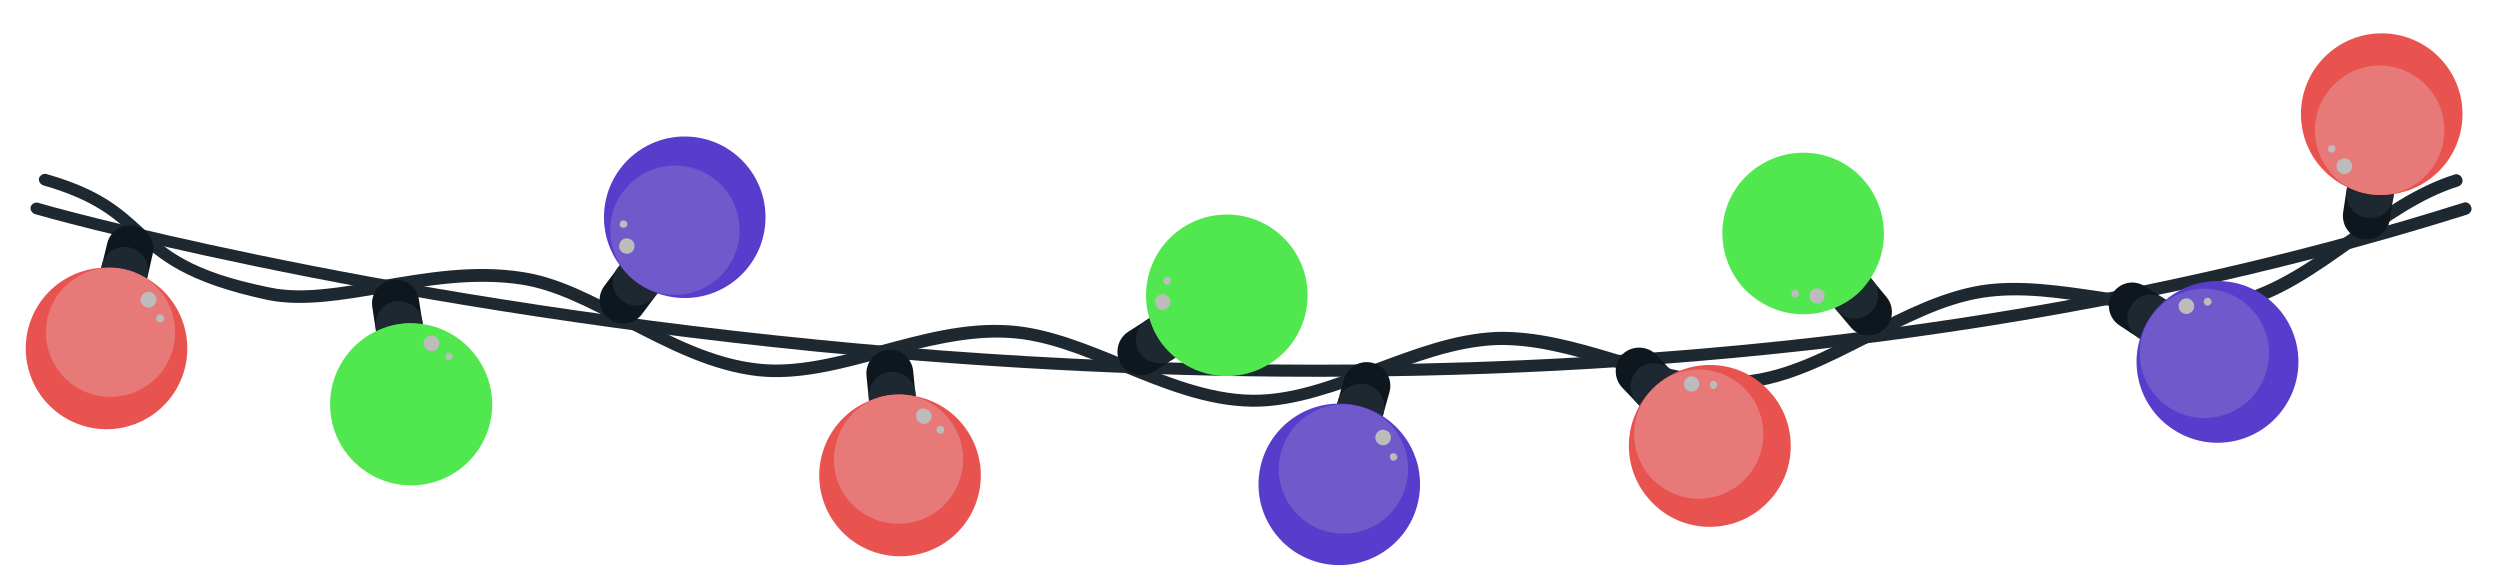 <svg width="556" height="129" viewBox="0 0 556 129" fill="none" xmlns="http://www.w3.org/2000/svg">
<path d="M293.169 83.799C252.051 83.799 214.126 81.403 181.658 78.21C79.86 68.097 8.403 47.87 7.737 47.604C7.072 47.338 6.673 46.673 6.806 46.007C7.072 45.342 7.737 44.943 8.403 45.076C9.068 45.342 80.26 65.568 181.924 75.548C275.737 84.863 415.326 86.992 547.862 45.076C548.527 44.81 549.326 45.209 549.592 46.007C549.858 46.673 549.459 47.471 548.66 47.737C461.633 75.149 371.413 83.799 293.169 83.799Z" fill="#1E2831"/>
<path d="M278.931 90.452C278.798 90.452 278.532 90.452 278.399 90.452C268.285 90.319 258.571 86.327 249.124 82.468C240.474 78.875 232.357 75.549 224.24 75.149C215.058 74.617 205.61 77.145 196.429 79.54C186.715 82.202 177.533 84.597 168.617 83.666C157.972 82.468 148.391 77.411 139.076 72.621C131.092 68.496 123.64 64.504 116.055 63.306C105.676 61.709 95.297 63.439 85.316 65.169C76.135 66.766 67.352 68.23 59.767 66.766C41.005 62.774 35.416 57.584 29.96 52.661C25.436 48.536 21.177 44.544 9.601 41.217C8.935 40.951 8.536 40.285 8.669 39.62C8.935 38.955 9.601 38.556 10.266 38.688C22.508 42.148 27.166 46.54 31.69 50.665C37.146 55.588 42.202 60.379 60.166 63.971C67.219 65.435 75.736 63.971 84.651 62.375C94.897 60.645 105.41 58.782 116.321 60.512C124.305 61.709 132.023 65.835 140.141 70.093C149.189 74.883 158.637 79.807 168.75 80.871C177.134 81.803 186.182 79.407 195.63 76.879C204.945 74.351 214.659 71.689 224.373 72.355C232.889 72.887 241.672 76.48 250.055 79.94C259.237 83.666 268.818 87.658 278.399 87.791C287.314 87.924 296.097 84.597 305.545 81.004C314.46 77.678 323.509 74.218 332.824 73.819C341.606 73.552 350.655 76.081 359.437 78.742C368.885 81.537 378.732 84.464 388.18 83.533C397.229 82.601 405.745 78.21 414.794 73.552C423.044 69.294 431.693 64.903 440.609 63.439C449.258 62.109 458.573 63.572 467.622 64.903C477.469 66.5 487.582 68.097 496.764 65.968C505.812 63.838 514.063 57.983 522.18 52.261C529.632 46.939 537.35 41.483 545.866 38.822C546.531 38.556 547.33 38.955 547.596 39.753C547.862 40.418 547.463 41.217 546.664 41.483C538.547 44.011 530.962 49.467 523.644 54.657C515.393 60.512 506.877 66.633 497.296 68.762C487.582 71.024 477.203 69.294 467.09 67.697C458.307 66.234 449.125 64.903 440.875 66.234C432.359 67.564 423.975 71.956 415.858 76.081C406.943 80.605 397.761 85.395 388.18 86.327C378.333 87.258 368.22 84.331 358.506 81.537C349.457 78.875 341.074 76.48 332.691 76.746C323.775 77.145 314.859 80.472 306.21 83.799C297.427 86.859 288.113 90.452 278.931 90.452Z" fill="#1E2831"/>
<path d="M32.224 64.238L21.977 61.842L23.84 54.124C24.506 51.33 27.3 49.6 30.095 50.265C32.889 50.931 34.619 53.725 33.954 56.52L32.224 64.238Z" fill="#0F171E"/>
<path d="M32.224 64.238L21.977 61.842L22.643 58.915C23.308 56.12 26.103 54.391 28.897 55.056C31.692 55.721 33.421 58.516 32.756 61.31L32.224 64.238Z" fill="#1E2831"/>
<path d="M40.125 84.754C44.135 75.679 40.029 65.071 30.954 61.061C21.879 57.05 11.271 61.156 7.261 70.231C3.251 79.306 7.357 89.914 16.432 93.924C25.507 97.935 36.115 93.829 40.125 84.754Z" fill="#E8524F"/>
<path d="M38.42 77.769C40.557 70.126 36.094 62.197 28.45 60.059C20.807 57.922 12.878 62.386 10.74 70.029C8.603 77.672 13.066 85.601 20.71 87.739C28.353 89.876 36.282 85.413 38.42 77.769Z" fill="#E77A78"/>
<path d="M31.292 66.234C31.025 67.165 31.691 68.097 32.622 68.363C33.554 68.629 34.485 67.964 34.751 67.032C35.017 66.101 34.352 65.169 33.421 64.903C32.489 64.77 31.558 65.302 31.292 66.234Z" fill="#BCBCBC"/>
<path d="M34.752 70.625C34.619 71.024 34.885 71.556 35.417 71.689C35.816 71.823 36.349 71.556 36.482 71.024C36.615 70.625 36.349 70.093 35.816 69.96C35.284 69.826 34.885 70.093 34.752 70.625Z" fill="#BCBCBC"/>
<path d="M203.881 90.452L193.502 91.517L192.703 83.532C192.437 80.605 194.566 78.077 197.361 77.811C200.288 77.544 202.816 79.674 203.082 82.468L203.881 90.452Z" fill="#0F171E"/>
<path d="M203.882 90.452L193.502 91.517L193.236 88.456C192.97 85.529 195.099 83 197.894 82.734C200.821 82.468 203.35 84.597 203.616 87.391L203.882 90.452Z" fill="#1E2831"/>
<path d="M206.67 122.497C215.919 118.905 220.505 108.496 216.914 99.248C213.322 89.999 202.913 85.413 193.664 89.004C184.416 92.596 179.829 103.005 183.421 112.254C187.013 121.502 197.422 126.088 206.67 122.497Z" fill="#E8524F"/>
<path d="M214.128 100.698C214.927 108.682 209.072 115.735 201.22 116.4C193.236 117.199 186.184 111.344 185.518 103.493C184.853 95.642 190.575 88.456 198.426 87.791C206.277 86.992 213.33 92.847 214.128 100.698Z" fill="#E77A78"/>
<path d="M203.748 92.714C203.881 93.646 204.68 94.311 205.611 94.311C206.543 94.178 207.208 93.38 207.208 92.448C207.075 91.517 206.277 90.851 205.345 90.851C204.281 90.851 203.615 91.65 203.748 92.714Z" fill="#BCBCBC"/>
<path d="M208.273 95.642C208.273 96.174 208.806 96.44 209.205 96.44C209.737 96.44 210.003 95.908 210.003 95.509C210.003 94.976 209.471 94.71 209.072 94.71C208.673 94.71 208.273 95.243 208.273 95.642Z" fill="#BCBCBC"/>
<path d="M373.809 84.73L366.224 91.916L360.768 86.194C358.772 84.065 358.905 80.738 360.901 78.742C363.03 76.746 366.357 76.879 368.353 78.875L373.809 84.73Z" fill="#0F171E"/>
<path d="M373.809 84.73L366.224 91.916L364.095 89.654C362.099 87.525 362.232 84.198 364.228 82.202C366.357 80.206 369.684 80.339 371.68 82.335L373.809 84.73Z" fill="#1E2831"/>
<path d="M393.237 86.726C400.156 93.912 399.89 105.356 392.704 112.142C385.519 119.062 374.075 118.796 367.288 111.61C360.369 104.424 360.635 92.98 367.821 86.194C375.006 79.274 386.45 79.54 393.237 86.726Z" fill="#E8524F"/>
<path d="M382.245 110.216C389.793 107.76 393.92 99.651 391.465 92.104C389.009 84.556 380.9 80.429 373.352 82.885C365.805 85.34 361.677 93.45 364.133 100.997C366.589 108.544 374.698 112.672 382.245 110.216Z" fill="#E77A78"/>
<path d="M375.007 86.593C375.672 87.258 376.737 87.258 377.402 86.593C378.067 85.928 378.067 84.863 377.402 84.198C376.737 83.532 375.672 83.532 375.007 84.198C374.341 84.863 374.341 85.928 375.007 86.593Z" fill="#BCBCBC"/>
<path d="M380.463 86.194C380.729 86.593 381.395 86.593 381.661 86.194C381.927 85.795 382.06 85.262 381.661 84.996C381.395 84.597 380.729 84.597 380.463 84.996C380.197 85.262 380.197 85.795 380.463 86.194Z" fill="#BCBCBC"/>
<path d="M522.314 39.354L532.693 40.951L531.496 48.802C531.096 51.729 528.435 53.592 525.507 53.193C522.58 52.794 520.717 50.132 521.116 47.205L522.314 39.354Z" fill="#0F171E"/>
<path d="M522.313 39.354L532.693 40.951L532.293 44.011C531.894 46.939 529.233 48.802 526.305 48.403C523.378 48.003 521.515 45.342 521.914 42.414L522.313 39.354Z" fill="#1E2831"/>
<path d="M541.807 38.645C549.134 31.956 549.651 20.593 542.962 13.267C536.273 5.94 524.911 5.422 517.584 12.111C510.257 18.8 509.74 30.163 516.429 37.489C523.118 44.816 534.48 45.334 541.807 38.645Z" fill="#E8524F"/>
<path d="M514.995 26.845C516.193 18.994 523.511 13.539 531.362 14.736C539.213 15.934 544.669 23.253 543.472 31.104C542.274 38.955 534.955 44.41 527.104 43.213C519.253 42.148 513.797 34.697 514.995 26.845Z" fill="#E77A78"/>
<path d="M523.112 37.225C523.246 36.293 522.58 35.362 521.649 35.229C520.717 35.096 519.786 35.761 519.653 36.693C519.52 37.624 520.185 38.556 521.116 38.688C522.048 38.822 522.979 38.156 523.112 37.225Z" fill="#BCBCBC"/>
<path d="M519.387 33.233C519.52 32.7 519.12 32.301 518.721 32.301C518.189 32.168 517.79 32.567 517.79 32.967C517.657 33.499 518.056 33.898 518.455 33.898C518.854 34.031 519.254 33.632 519.387 33.233Z" fill="#BCBCBC"/>
<path d="M94.366 74.484L83.987 76.081L82.789 68.23C82.39 65.302 84.386 62.641 87.18 62.242C90.108 61.842 92.769 63.838 93.168 66.633L94.366 74.484Z" fill="#0F171E"/>
<path d="M94.367 74.484L83.987 76.081L83.588 73.02C83.189 70.093 85.185 67.431 87.979 67.032C90.907 66.633 93.568 68.629 93.967 71.423L94.367 74.484Z" fill="#1E2831"/>
<path d="M109.27 87.258C110.734 97.106 103.947 106.287 94.1 107.751C84.253 109.215 75.072 102.428 73.608 92.581C72.144 82.734 78.93 73.552 88.778 72.089C98.625 70.625 107.673 77.411 109.27 87.258Z" fill="#51E84F"/>
<path d="M105.144 84.198C106.342 92.049 100.886 99.368 93.035 100.565C85.184 101.763 77.865 96.307 76.668 88.456C75.47 80.605 80.926 73.286 88.777 72.089C96.628 70.891 103.947 76.347 105.144 84.198Z" fill="#51E84F"/>
<path d="M94.233 76.613C94.366 77.544 95.297 78.21 96.229 78.077C97.16 77.944 97.826 77.012 97.693 76.081C97.559 75.149 96.628 74.484 95.697 74.617C94.765 74.883 94.1 75.681 94.233 76.613Z" fill="#BCBCBC"/>
<path d="M99.022 79.407C99.156 79.94 99.555 80.206 99.954 80.073C100.486 79.94 100.752 79.54 100.619 79.141C100.486 78.609 100.087 78.343 99.688 78.476C99.289 78.476 99.022 79.008 99.022 79.407Z" fill="#BCBCBC"/>
<path d="M257.507 69.56L263.362 78.21L256.709 82.601C254.313 84.198 250.987 83.533 249.39 81.137C247.793 78.742 248.458 75.415 250.854 73.819L257.507 69.56Z" fill="#0F171E"/>
<path d="M257.507 69.56L263.362 78.21L260.834 79.94C258.438 81.537 255.112 80.871 253.515 78.476C251.918 76.081 252.583 72.754 254.979 71.157L257.507 69.56Z" fill="#1E2831"/>
<path d="M283.787 79.925C291.657 73.883 293.138 62.605 287.096 54.736C281.054 46.866 269.776 45.385 261.906 51.427C254.037 57.469 252.555 68.746 258.597 76.616C264.64 84.486 275.917 85.967 283.787 79.925Z" fill="#51E84F"/>
<path d="M284.099 69.478C285.091 61.603 279.512 54.414 271.636 53.422C263.761 52.43 256.573 58.01 255.581 65.885C254.588 73.76 260.168 80.949 268.043 81.941C275.919 82.933 283.107 77.353 284.099 69.478Z" fill="#51E84F"/>
<path d="M259.503 68.629C260.302 68.097 260.568 67.032 260.035 66.234C259.503 65.435 258.439 65.169 257.64 65.701C256.842 66.234 256.576 67.298 257.108 68.097C257.64 69.028 258.838 69.161 259.503 68.629Z" fill="#BCBCBC"/>
<path d="M260.035 63.173C260.434 62.907 260.568 62.375 260.301 61.975C260.035 61.576 259.503 61.443 259.104 61.709C258.705 61.975 258.572 62.508 258.838 62.907C259.104 63.306 259.636 63.439 260.035 63.173Z" fill="#BCBCBC"/>
<path d="M406.411 66.633L414.528 59.98L419.585 66.101C421.448 68.363 421.049 71.689 418.786 73.419C416.524 75.282 413.198 74.883 411.468 72.621L406.411 66.633Z" fill="#0F171E"/>
<path d="M406.411 66.633L414.528 59.98L416.524 62.375C418.387 64.637 417.988 67.964 415.726 69.694C413.464 71.556 410.137 71.157 408.407 68.895L406.411 66.633Z" fill="#1E2831"/>
<path d="M387.116 63.306C380.861 55.588 381.926 44.277 389.644 38.023C397.362 31.769 408.673 32.834 414.927 40.551C421.181 48.27 420.117 59.58 412.399 65.835C404.814 72.089 393.503 71.024 387.116 63.306Z" fill="#51E84F"/>
<path d="M417.656 56.693C418.755 48.832 413.273 41.569 405.412 40.47C397.551 39.372 390.288 44.854 389.189 52.715C388.091 60.575 393.573 67.838 401.434 68.937C409.295 70.035 416.558 64.553 417.656 56.693Z" fill="#51E84F"/>
<path d="M405.479 64.77C404.813 63.971 403.749 63.971 403.083 64.504C402.285 65.169 402.285 66.234 402.817 66.899C403.483 67.697 404.547 67.697 405.212 67.165C405.878 66.5 406.011 65.435 405.479 64.77Z" fill="#BCBCBC"/>
<path d="M399.889 64.77C399.623 64.371 399.091 64.371 398.692 64.637C398.292 64.903 398.292 65.435 398.559 65.835C398.825 66.234 399.357 66.234 399.756 65.968C400.155 65.701 400.155 65.169 399.889 64.77Z" fill="#BCBCBC"/>
<path d="M139.209 57.185L147.592 63.439L142.802 69.826C141.072 72.222 137.745 72.621 135.483 70.891C133.088 69.161 132.689 65.835 134.419 63.572L139.209 57.185Z" fill="#0F171E"/>
<path d="M139.209 57.185L147.593 63.439L145.73 65.835C144 68.23 140.673 68.629 138.411 66.899C136.016 65.169 135.617 61.842 137.346 59.58L139.209 57.185Z" fill="#1E2831"/>
<path d="M170.207 49.564C170.895 39.666 163.429 31.085 153.531 30.398C143.634 29.71 135.053 37.176 134.365 47.074C133.677 56.972 141.144 65.553 151.041 66.24C160.939 66.928 169.52 59.462 170.207 49.564Z" fill="#583DCC"/>
<path d="M152.284 65.402C160.13 64.202 165.518 56.869 164.318 49.023C163.117 41.177 155.784 35.79 147.939 36.99C140.093 38.19 134.705 45.523 135.905 53.369C137.105 61.215 144.439 66.602 152.284 65.402Z" fill="#705ACB"/>
<path d="M140.806 55.721C141.338 54.923 141.205 53.858 140.407 53.326C139.609 52.794 138.544 52.927 138.012 53.725C137.479 54.524 137.613 55.588 138.411 56.12C139.209 56.653 140.274 56.52 140.806 55.721Z" fill="#BCBCBC"/>
<path d="M139.342 50.398C139.608 49.999 139.608 49.467 139.209 49.201C138.81 48.935 138.278 48.935 138.012 49.334C137.746 49.733 137.746 50.266 138.145 50.532C138.544 50.798 139.076 50.665 139.342 50.398Z" fill="#BCBCBC"/>
<path d="M306.875 94.843L296.762 92.049L298.891 84.331C299.689 81.537 302.617 79.94 305.411 80.738C308.206 81.537 309.802 84.464 309.004 87.258L306.875 94.843Z" fill="#0F171E"/>
<path d="M306.875 94.843L296.762 92.049L297.56 89.121C298.359 86.327 301.286 84.73 304.08 85.529C306.875 86.327 308.472 89.254 307.673 92.049L306.875 94.843Z" fill="#1E2831"/>
<path d="M315.628 110.32C317.066 100.504 310.274 91.381 300.457 89.944C290.641 88.506 281.518 95.298 280.081 105.114C278.643 114.931 285.435 124.054 295.251 125.491C305.068 126.929 314.191 120.137 315.628 110.32Z" fill="#583DCC"/>
<path d="M305.138 117.198C312.256 113.687 315.18 105.07 311.669 97.952C308.157 90.834 299.54 87.91 292.422 91.422C285.304 94.933 282.381 103.55 285.892 110.668C289.403 117.786 298.02 120.71 305.138 117.198Z" fill="#705ACB"/>
<path d="M305.944 96.839C305.677 97.771 306.21 98.702 307.141 98.969C308.073 99.235 309.004 98.702 309.27 97.771C309.536 96.839 309.004 95.908 308.073 95.642C307.141 95.376 306.21 95.908 305.944 96.839Z" fill="#BCBCBC"/>
<path d="M309.138 101.364C309.005 101.763 309.271 102.295 309.67 102.428C310.07 102.561 310.602 102.295 310.735 101.896C310.868 101.497 310.602 100.965 310.203 100.831C309.803 100.698 309.271 100.831 309.138 101.364Z" fill="#BCBCBC"/>
<path d="M483.724 67.964L478.002 76.746L471.349 72.355C468.954 70.758 468.288 67.564 469.885 65.169C471.482 62.774 474.675 62.109 477.071 63.705L483.724 67.964Z" fill="#0F171E"/>
<path d="M483.724 67.964L478.002 76.746L475.474 75.016C473.079 73.419 472.413 70.226 474.01 67.831C475.607 65.435 478.8 64.77 481.196 66.367L483.724 67.964Z" fill="#1E2831"/>
<path d="M503.019 65.435C511.402 70.891 513.664 82.069 508.209 90.319C502.753 98.702 491.575 100.965 483.325 95.509C474.942 90.053 472.679 78.875 478.135 70.625C483.591 62.375 494.769 59.98 503.019 65.435Z" fill="#583DCC"/>
<path d="M493.392 92.617C501.139 90.888 506.017 83.207 504.289 75.46C502.56 67.714 494.879 62.835 487.132 64.564C479.385 66.293 474.507 73.974 476.236 81.721C477.964 89.467 485.646 94.346 493.392 92.617Z" fill="#705ACB"/>
<path d="M485.321 69.56C486.119 70.093 487.184 69.826 487.716 69.028C488.248 68.23 487.982 67.165 487.184 66.633C486.385 66.101 485.321 66.367 484.789 67.165C484.256 67.964 484.522 69.028 485.321 69.56Z" fill="#BCBCBC"/>
<path d="M490.51 67.831C490.909 68.097 491.442 67.964 491.708 67.564C491.974 67.165 491.841 66.633 491.442 66.367C491.042 66.101 490.51 66.234 490.244 66.633C489.978 67.032 490.111 67.564 490.51 67.831Z" fill="#BCBCBC"/>
</svg>

